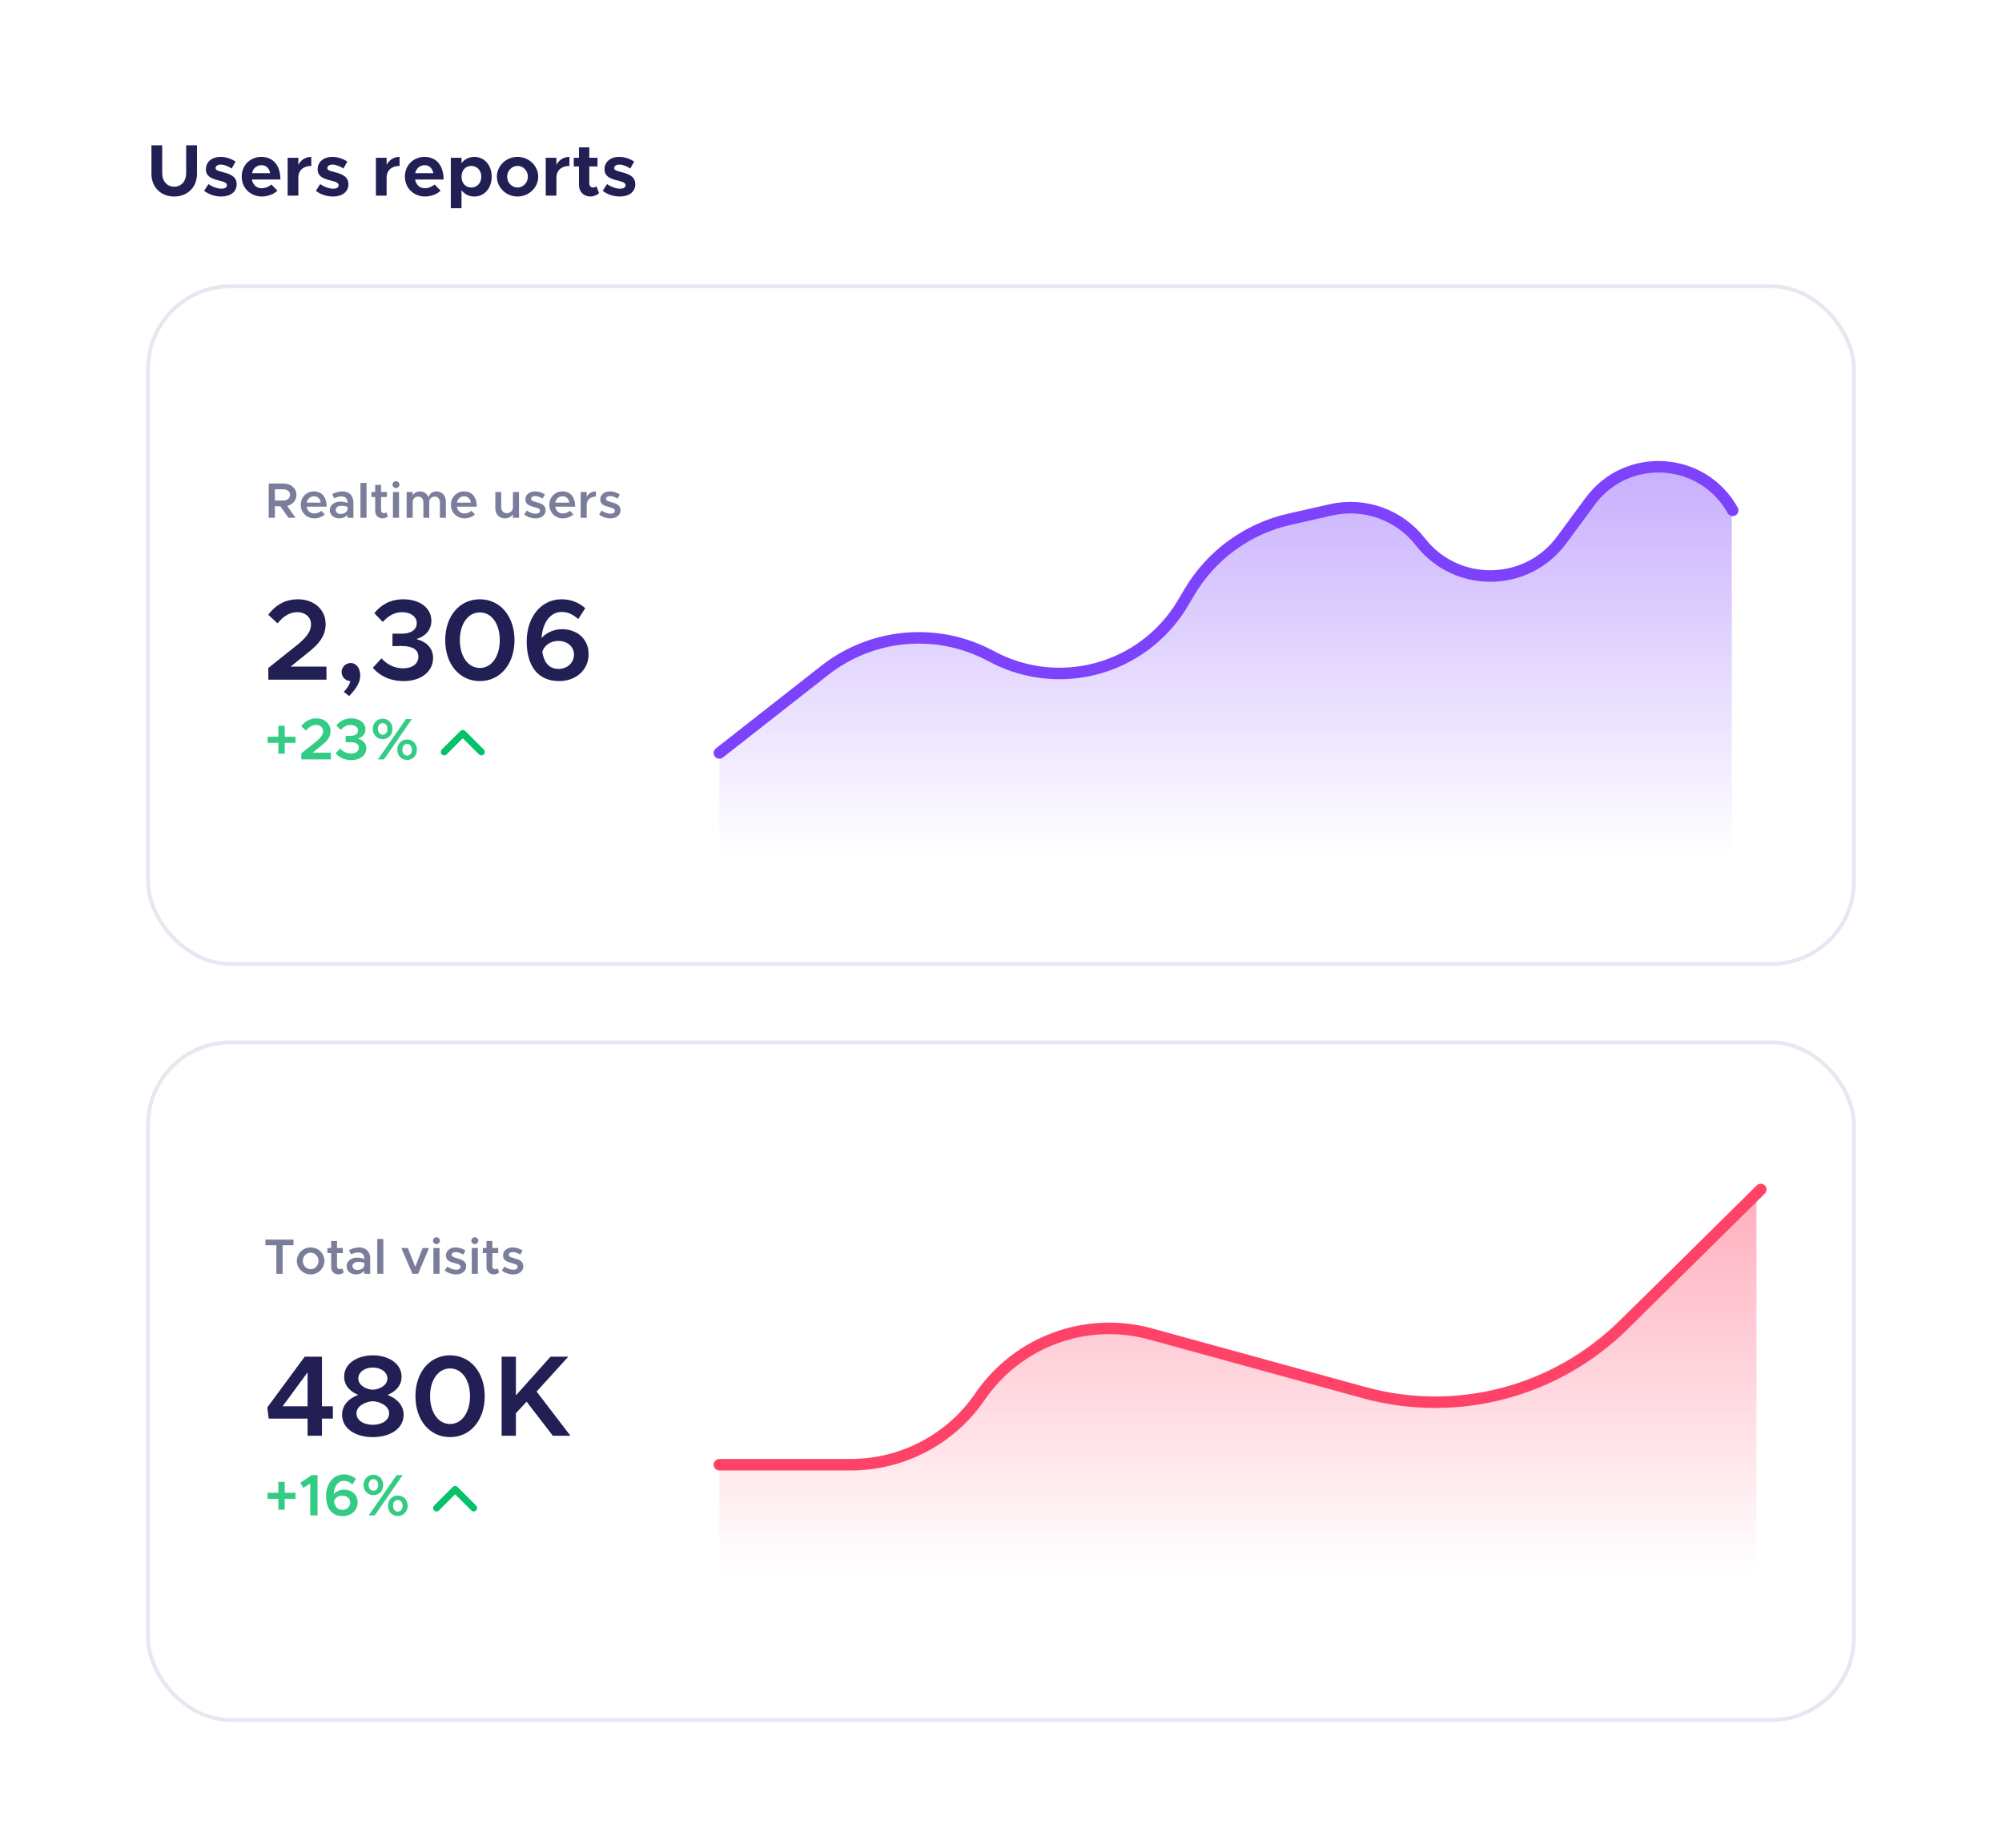 <svg width="522" height="482" viewBox="0 0 522 482" fill="none" xmlns="http://www.w3.org/2000/svg">
<rect width="522" height="482" fill="white"/>
<rect x="0.11" y="0.16" width="521.781" height="481.679" fill="white"/>
<rect opacity="0.7" x="38.61" y="74.669" width="444.781" height="176.705" rx="21.5" fill="white" stroke="#DCDDEB"/>
<path d="M215.064 174.796L187.565 196.355V223.011H451.551V133.252C443.857 119.163 424.138 117.823 414.61 130.743L407.174 140.824C398.089 153.142 379.753 153.377 370.355 141.297C364.851 134.222 355.752 130.971 347.011 132.955L336.132 135.424C325.263 137.892 315.884 144.715 310.191 154.296L308.379 157.345C305.252 162.609 300.879 167.023 295.645 170.199C284.492 176.969 270.616 177.43 259.038 171.416L257.867 170.807C244.051 163.631 227.316 165.19 215.064 174.796Z" fill="url(#paint0_linear_2918_23738)" fill-opacity="0.5"/>
<path d="M187.564 196.355L215.063 174.796C227.315 165.19 244.05 163.631 257.866 170.807L259.037 171.416C270.615 177.43 284.491 176.969 295.644 170.199V170.199C300.878 167.023 305.251 162.609 308.378 157.345L310.19 154.296C315.883 144.715 325.262 137.892 336.131 135.424L347.01 132.955C355.751 130.971 364.85 134.222 370.354 141.297V141.297C379.752 153.377 398.088 153.142 407.173 140.824L414.631 130.713C424.189 117.754 443.946 119.014 451.78 133.083V133.083" stroke="#7D42FB" stroke-width="3" stroke-linecap="round"/>
<path opacity="0.91" d="M77.289 129.054C77.289 127.312 75.846 126.09 73.948 126.09H70.061V135.021H71.673V132.018H73.103L75.209 135.021H77.055L74.871 131.914C76.301 131.589 77.289 130.497 77.289 129.054ZM71.673 127.585H73.753C74.858 127.585 75.625 128.144 75.625 129.054C75.625 129.964 74.858 130.523 73.753 130.523H71.673V127.585ZM81.906 133.903C80.867 133.903 80.126 133.175 79.957 132.122H85.169C85.169 129.678 83.948 128.144 81.868 128.144C79.944 128.144 78.422 129.613 78.422 131.641C78.422 133.708 80.022 135.177 81.959 135.177C82.933 135.177 84.103 134.761 84.689 134.137L83.778 133.201C83.35 133.617 82.582 133.903 81.906 133.903ZM81.88 129.418C82.894 129.418 83.493 130.12 83.635 131.069H79.969C80.177 130.068 80.918 129.418 81.88 129.418ZM89.275 128.144C88.43 128.144 87.546 128.378 86.597 128.846L87.143 129.951C87.715 129.665 88.326 129.444 88.963 129.444C90.185 129.444 90.601 130.198 90.601 130.978V131.147C89.99 130.926 89.34 130.796 88.729 130.796C87.208 130.796 85.999 131.706 85.999 133.032C85.999 134.332 87.065 135.177 88.495 135.177C89.275 135.177 90.107 134.839 90.601 134.228V135.021H92.148V130.978C92.148 129.275 91.056 128.144 89.275 128.144ZM88.846 134.02C88.092 134.02 87.52 133.617 87.52 132.98C87.52 132.343 88.17 131.901 88.963 131.901C89.548 131.901 90.107 131.992 90.601 132.148V132.915C90.432 133.63 89.613 134.02 88.846 134.02ZM93.986 135.021H95.572V125.934H93.986V135.021ZM100.699 133.578C100.556 133.721 100.309 133.825 100.036 133.825C99.659 133.825 99.36 133.5 99.36 133.045V129.613H100.881V128.3H99.36V126.454H97.826V128.3H96.851V129.613H97.826V133.24C97.826 134.371 98.606 135.177 99.711 135.177C100.231 135.177 100.777 134.969 101.154 134.644L100.699 133.578ZM103.247 127.286C103.741 127.286 104.144 126.857 104.144 126.376C104.144 125.895 103.741 125.479 103.247 125.479C102.74 125.479 102.337 125.895 102.337 126.376C102.337 126.857 102.74 127.286 103.247 127.286ZM102.454 135.021H104.04V128.3H102.454V135.021ZM113.795 128.144C112.742 128.144 111.936 128.781 111.754 129.743C111.403 128.768 110.545 128.144 109.479 128.144C108.634 128.144 107.945 128.56 107.607 129.21V128.3H106.021V135.021H107.607V130.9C107.607 130.081 108.218 129.496 109.076 129.496C109.843 129.496 110.389 130.12 110.389 131.004V135.021H111.923V130.9C111.923 130.081 112.534 129.496 113.405 129.496C114.172 129.496 114.705 130.12 114.705 131.004V135.021H116.252V130.744C116.252 129.223 115.199 128.144 113.795 128.144ZM121.059 133.903C120.019 133.903 119.278 133.175 119.109 132.122H124.322C124.322 129.678 123.1 128.144 121.02 128.144C119.096 128.144 117.575 129.613 117.575 131.641C117.575 133.708 119.174 135.177 121.111 135.177C122.086 135.177 123.256 134.761 123.841 134.137L122.931 133.201C122.502 133.617 121.735 133.903 121.059 133.903ZM121.033 129.418C122.047 129.418 122.645 130.12 122.788 131.069H119.122C119.33 130.068 120.071 129.418 121.033 129.418ZM133.737 128.3V132.369C133.737 133.188 133.009 133.825 132.099 133.825C131.267 133.825 130.695 133.188 130.695 132.265V128.3H129.148V132.577C129.148 134.111 130.175 135.177 131.657 135.177C132.554 135.177 133.334 134.748 133.737 134.111V135.021H135.323V128.3H133.737ZM139.629 135.177C141.189 135.177 142.268 134.345 142.268 133.045C142.268 131.654 141.046 131.277 139.902 130.965C138.888 130.653 138.472 130.536 138.472 130.094C138.472 129.626 138.94 129.353 139.525 129.353C140.149 129.353 140.851 129.613 141.475 130.016L142.099 128.95C141.358 128.469 140.448 128.144 139.525 128.144C138.03 128.144 136.99 129.002 136.99 130.25C136.99 131.472 137.913 131.875 139.382 132.265C140.175 132.473 140.799 132.655 140.799 133.188C140.799 133.656 140.37 133.955 139.655 133.955C138.927 133.955 138.082 133.656 137.354 133.136L136.678 134.176C137.497 134.813 138.602 135.177 139.629 135.177ZM146.716 133.903C145.676 133.903 144.935 133.175 144.766 132.122H149.979C149.979 129.678 148.757 128.144 146.677 128.144C144.753 128.144 143.232 129.613 143.232 131.641C143.232 133.708 144.831 135.177 146.768 135.177C147.743 135.177 148.913 134.761 149.498 134.137L148.588 133.201C148.159 133.617 147.392 133.903 146.716 133.903ZM146.69 129.418C147.704 129.418 148.302 130.12 148.445 131.069H144.779C144.987 130.068 145.728 129.418 146.69 129.418ZM152.98 129.574V128.3H151.394V135.021H152.98V131.628C152.98 130.354 153.942 129.496 155.385 129.496V128.144C154.293 128.144 153.409 128.703 152.98 129.574ZM159.155 135.177C160.715 135.177 161.794 134.345 161.794 133.045C161.794 131.654 160.572 131.277 159.428 130.965C158.414 130.653 157.998 130.536 157.998 130.094C157.998 129.626 158.466 129.353 159.051 129.353C159.675 129.353 160.377 129.613 161.001 130.016L161.625 128.95C160.884 128.469 159.974 128.144 159.051 128.144C157.556 128.144 156.516 129.002 156.516 130.25C156.516 131.472 157.439 131.875 158.908 132.265C159.701 132.473 160.325 132.655 160.325 133.188C160.325 133.656 159.896 133.955 159.181 133.955C158.453 133.955 157.608 133.656 156.88 133.136L156.204 134.176C157.023 134.813 158.128 135.177 159.155 135.177Z" fill="#6E7191"/>
<path d="M69.966 177.249H85.116V173.829H75.786L80.106 170.349C83.646 167.619 84.906 165.429 84.906 162.699C84.906 158.889 81.786 156.279 77.706 156.279C74.376 156.279 71.886 157.749 69.936 160.299L72.366 162.549C73.866 160.749 75.426 159.639 77.586 159.639C79.446 159.639 81.096 160.839 81.096 162.789C81.096 164.469 80.166 166.029 77.556 168.129L69.966 174.189V177.249ZM91.048 181.509C93.088 179.349 93.928 177.789 93.928 176.169C93.928 174.279 92.938 172.899 91.408 172.899C90.118 172.899 89.068 173.979 89.068 175.239C89.068 176.529 90.118 177.609 91.378 177.609C91.108 178.569 90.508 179.529 89.638 180.429L91.048 181.509ZM105.245 177.609C109.865 177.609 112.925 175.089 112.925 171.549C112.925 168.759 110.765 167.169 108.575 166.659C110.765 165.999 112.475 164.379 112.475 161.889C112.475 158.619 109.565 156.279 105.155 156.279C101.645 156.279 99.245 157.839 97.595 159.909L99.815 162.189C101.225 160.629 102.785 159.639 104.855 159.639C107.075 159.639 108.665 160.809 108.665 162.489C108.665 164.289 107.075 165.279 104.645 165.249H102.335V168.489L104.645 168.459C107.585 168.459 109.085 169.419 109.085 171.249C109.085 173.049 107.585 174.279 105.095 174.279C102.875 174.279 100.895 173.289 99.485 171.669L97.205 174.129C98.885 176.139 101.615 177.609 105.245 177.609ZM125.119 177.609C130.399 177.609 134.149 173.199 134.149 166.929C134.149 160.689 130.399 156.279 125.119 156.279C119.809 156.279 116.089 160.689 116.089 166.929C116.089 173.199 119.809 177.609 125.119 177.609ZM125.119 174.189C122.059 174.189 119.899 171.189 119.899 166.929C119.899 162.669 122.059 159.699 125.119 159.699C128.179 159.699 130.309 162.669 130.309 166.929C130.309 171.189 128.179 174.189 125.119 174.189ZM146.541 164.079C144.441 164.079 142.491 164.949 141.201 166.389C141.471 162.369 143.511 159.579 146.421 159.579C148.221 159.579 149.511 160.329 150.771 161.439L152.601 158.589C150.951 157.179 149.001 156.279 146.421 156.279C141.081 156.279 137.331 160.929 137.331 167.289C137.331 173.229 139.911 177.609 145.791 177.609C150.231 177.609 153.471 174.669 153.471 170.589C153.471 166.479 150.321 164.079 146.541 164.079ZM145.611 174.429C143.121 174.429 141.831 172.719 141.381 169.959C141.981 168.249 143.541 167.139 145.551 167.139C147.801 167.139 149.661 168.489 149.661 170.739C149.661 172.629 148.131 174.429 145.611 174.429Z" fill="#211F54"/>
<path opacity="0.81" d="M77.04 192.117H74.241V189.272H72.573V192.117H69.774V193.708H72.573V196.538H74.241V193.708H77.04V192.117ZM78.564 198.021H86.288V196.278H81.531L83.734 194.503C85.539 193.112 86.181 191.995 86.181 190.603C86.181 188.66 84.59 187.33 82.51 187.33C80.812 187.33 79.543 188.079 78.549 189.379L79.787 190.527C80.552 189.609 81.348 189.043 82.449 189.043C83.397 189.043 84.239 189.655 84.239 190.649C84.239 191.505 83.764 192.301 82.434 193.372L78.564 196.461V198.021ZM91.607 198.205C93.963 198.205 95.523 196.92 95.523 195.115C95.523 193.693 94.421 192.882 93.305 192.622C94.421 192.286 95.293 191.46 95.293 190.19C95.293 188.523 93.809 187.33 91.561 187.33C89.771 187.33 88.548 188.125 87.707 189.18L88.838 190.343C89.557 189.548 90.353 189.043 91.408 189.043C92.54 189.043 93.351 189.639 93.351 190.496C93.351 191.414 92.54 191.918 91.301 191.903H90.123V193.555L91.301 193.54C92.8 193.54 93.565 194.029 93.565 194.962C93.565 195.88 92.8 196.507 91.531 196.507C90.399 196.507 89.389 196.002 88.67 195.176L87.508 196.431C88.364 197.456 89.756 198.205 91.607 198.205ZM99.767 192.744C101.296 192.744 102.336 191.597 102.336 190.083C102.336 188.615 101.327 187.421 99.782 187.421C98.268 187.421 97.212 188.599 97.212 190.098C97.212 191.567 98.252 192.744 99.767 192.744ZM98.558 198.021H100.134L107.399 187.513H105.839L98.558 198.021ZM99.782 191.597C99.079 191.597 98.543 190.97 98.543 190.098C98.543 189.18 99.063 188.569 99.767 188.569C100.486 188.569 101.021 189.196 101.021 190.098C101.021 190.985 100.501 191.597 99.782 191.597ZM106.145 198.174C107.644 198.174 108.715 197.012 108.715 195.498C108.715 194.045 107.69 192.836 106.16 192.836C104.631 192.836 103.591 194.029 103.591 195.513C103.591 197.012 104.631 198.174 106.145 198.174ZM106.16 197.027C105.426 197.027 104.906 196.4 104.906 195.498C104.906 194.626 105.411 193.999 106.145 193.999C106.864 193.999 107.399 194.626 107.399 195.513C107.399 196.415 106.879 197.027 106.16 197.027Z" fill="#05C168"/>
<path d="M125.51 196.09L120.668 191.249L115.826 196.09" stroke="#05C168" stroke-width="1.785" stroke-linecap="round" stroke-linejoin="round"/>
<rect opacity="0.7" x="38.61" y="271.825" width="444.781" height="176.705" rx="21.5" fill="white" stroke="#DCDDEB"/>
<path d="M221.72 381.955H187.564V410.428H457.983V309.927L421.63 344.855C404.041 361.755 378.923 368.28 355.332 362.078L299.963 347.52C283.171 343.106 265.418 349.729 255.621 364.063C247.969 375.259 235.282 381.955 221.72 381.955Z" fill="url(#paint1_linear_2918_23738)" fill-opacity="0.5"/>
<path d="M187.564 381.955H221.865C235.336 381.955 247.938 375.304 255.539 364.182V364.182C265.364 349.808 283.23 343.254 300.019 347.867L355.678 363.16C379.804 369.788 405.634 363.036 423.429 345.448L459.104 310.19" stroke="#FF4267" stroke-width="3" stroke-linecap="round"/>
<path opacity="0.91" d="M72.063 332.177H73.688V324.728H76.535V323.246H69.203V324.728H72.063V332.177ZM81.007 332.333C82.984 332.333 84.596 330.747 84.596 328.81C84.596 326.873 82.984 325.3 81.007 325.3C79.019 325.3 77.394 326.873 77.394 328.81C77.394 330.747 79.019 332.333 81.007 332.333ZM81.007 330.981C79.876 330.981 78.954 330.006 78.954 328.81C78.954 327.614 79.876 326.652 81.007 326.652C82.126 326.652 83.049 327.614 83.049 328.81C83.049 330.006 82.126 330.981 81.007 330.981ZM89.21 330.734C89.067 330.877 88.82 330.981 88.547 330.981C88.17 330.981 87.871 330.656 87.871 330.201V326.769H89.392V325.456H87.871V323.61H86.337V325.456H85.362V326.769H86.337V330.396C86.337 331.527 87.117 332.333 88.222 332.333C88.742 332.333 89.288 332.125 89.665 331.8L89.21 330.734ZM93.655 325.3C92.81 325.3 91.926 325.534 90.977 326.002L91.523 327.107C92.095 326.821 92.706 326.6 93.343 326.6C94.565 326.6 94.981 327.354 94.981 328.134V328.303C94.37 328.082 93.72 327.952 93.109 327.952C91.588 327.952 90.379 328.862 90.379 330.188C90.379 331.488 91.445 332.333 92.875 332.333C93.655 332.333 94.487 331.995 94.981 331.384V332.177H96.528V328.134C96.528 326.431 95.436 325.3 93.655 325.3ZM93.226 331.176C92.472 331.176 91.9 330.773 91.9 330.136C91.9 329.499 92.55 329.057 93.343 329.057C93.928 329.057 94.487 329.148 94.981 329.304V330.071C94.812 330.786 93.993 331.176 93.226 331.176ZM98.366 332.177H99.952V323.09H98.366V332.177ZM107.542 332.177H109.024L111.871 325.456H110.194L108.283 330.344L106.333 325.456H104.643L107.542 332.177ZM113.809 324.442C114.303 324.442 114.706 324.013 114.706 323.532C114.706 323.051 114.303 322.635 113.809 322.635C113.302 322.635 112.899 323.051 112.899 323.532C112.899 324.013 113.302 324.442 113.809 324.442ZM113.016 332.177H114.602V325.456H113.016V332.177ZM118.91 332.333C120.47 332.333 121.549 331.501 121.549 330.201C121.549 328.81 120.327 328.433 119.183 328.121C118.169 327.809 117.753 327.692 117.753 327.25C117.753 326.782 118.221 326.509 118.806 326.509C119.43 326.509 120.132 326.769 120.756 327.172L121.38 326.106C120.639 325.625 119.729 325.3 118.806 325.3C117.311 325.3 116.271 326.158 116.271 327.406C116.271 328.628 117.194 329.031 118.663 329.421C119.456 329.629 120.08 329.811 120.08 330.344C120.08 330.812 119.651 331.111 118.936 331.111C118.208 331.111 117.363 330.812 116.635 330.292L115.959 331.332C116.778 331.969 117.883 332.333 118.91 332.333ZM123.8 324.442C124.294 324.442 124.697 324.013 124.697 323.532C124.697 323.051 124.294 322.635 123.8 322.635C123.293 322.635 122.89 323.051 122.89 323.532C122.89 324.013 123.293 324.442 123.8 324.442ZM123.007 332.177H124.593V325.456H123.007V332.177ZM129.721 330.734C129.578 330.877 129.331 330.981 129.058 330.981C128.681 330.981 128.382 330.656 128.382 330.201V326.769H129.903V325.456H128.382V323.61H126.848V325.456H125.873V326.769H126.848V330.396C126.848 331.527 127.628 332.333 128.733 332.333C129.253 332.333 129.799 332.125 130.176 331.8L129.721 330.734ZM133.802 332.333C135.362 332.333 136.441 331.501 136.441 330.201C136.441 328.81 135.219 328.433 134.075 328.121C133.061 327.809 132.645 327.692 132.645 327.25C132.645 326.782 133.113 326.509 133.698 326.509C134.322 326.509 135.024 326.769 135.648 327.172L136.272 326.106C135.531 325.625 134.621 325.3 133.698 325.3C132.203 325.3 131.163 326.158 131.163 327.406C131.163 328.628 132.086 329.031 133.555 329.421C134.348 329.629 134.972 329.811 134.972 330.344C134.972 330.812 134.543 331.111 133.828 331.111C133.1 331.111 132.255 330.812 131.527 330.292L130.851 331.332C131.67 331.969 132.775 332.333 133.802 332.333Z" fill="#6E7191"/>
<path d="M80.196 374.405H83.946V369.935H86.796V366.725H83.946V353.795H79.446L69.696 367.025L70.056 369.935H80.196V374.405ZM73.686 366.725L80.196 357.875V366.725H73.686ZM97.204 374.765C101.644 374.765 105.244 372.605 105.244 368.915C105.244 366.485 103.474 364.685 101.044 363.755C103.114 362.915 104.704 361.385 104.704 358.985C104.704 355.505 101.194 353.435 97.204 353.435C93.334 353.435 89.734 355.445 89.734 358.985C89.734 361.325 91.264 362.855 93.394 363.755C90.994 364.625 89.194 366.425 89.194 368.915C89.194 372.575 92.734 374.765 97.204 374.765ZM97.204 362.405C95.494 362.315 93.424 361.295 93.424 359.465C93.424 357.845 95.044 356.615 97.204 356.615C99.364 356.615 101.014 357.845 101.014 359.465C101.014 361.265 98.974 362.315 97.204 362.405ZM97.204 371.555C94.774 371.555 92.944 370.355 92.944 368.555C92.944 366.635 95.314 365.495 97.204 365.405C99.124 365.495 101.464 366.635 101.464 368.555C101.464 370.355 99.604 371.555 97.204 371.555ZM117.355 374.765C122.635 374.765 126.385 370.355 126.385 364.085C126.385 357.845 122.635 353.435 117.355 353.435C112.045 353.435 108.325 357.845 108.325 364.085C108.325 370.355 112.045 374.765 117.355 374.765ZM117.355 371.345C114.295 371.345 112.135 368.345 112.135 364.085C112.135 359.825 114.295 356.855 117.355 356.855C120.415 356.855 122.545 359.825 122.545 364.085C122.545 368.345 120.415 371.345 117.355 371.345ZM130.797 374.405H134.517V368.525L137.307 365.525L144.147 374.405H148.737L139.917 362.885L148.167 353.795H143.547L134.517 363.875V353.795H130.797V374.405Z" fill="#211F54"/>
<path opacity="0.81" d="M77.04 389.273H74.241V386.428H72.573V389.273H69.774V390.864H72.573V393.694H74.241V390.864H77.04V389.273ZM80.889 395.177H82.801V384.669H81.271L78.319 386.673L79.084 388.019L80.889 386.872V395.177ZM89.718 388.462C88.647 388.462 87.653 388.906 86.996 389.64C87.133 387.591 88.173 386.168 89.657 386.168C90.575 386.168 91.233 386.55 91.875 387.116L92.808 385.663C91.967 384.944 90.972 384.485 89.657 384.485C86.934 384.485 85.022 386.856 85.022 390.099C85.022 393.128 86.338 395.361 89.336 395.361C91.6 395.361 93.252 393.862 93.252 391.782C93.252 389.686 91.645 388.462 89.718 388.462ZM89.244 393.739C87.975 393.739 87.317 392.868 87.087 391.46C87.393 390.588 88.189 390.023 89.213 390.023C90.361 390.023 91.309 390.711 91.309 391.858C91.309 392.822 90.529 393.739 89.244 393.739ZM97.347 389.9C98.876 389.9 99.917 388.753 99.917 387.239C99.917 385.77 98.907 384.577 97.362 384.577C95.848 384.577 94.793 385.755 94.793 387.254C94.793 388.722 95.833 389.9 97.347 389.9ZM96.139 395.177H97.714L104.98 384.669H103.419L96.139 395.177ZM97.362 388.753C96.659 388.753 96.123 388.126 96.123 387.254C96.123 386.336 96.643 385.724 97.347 385.724C98.066 385.724 98.601 386.352 98.601 387.254C98.601 388.141 98.081 388.753 97.362 388.753ZM103.725 395.33C105.224 395.33 106.295 394.168 106.295 392.653C106.295 391.2 105.27 389.992 103.741 389.992C102.211 389.992 101.171 391.185 101.171 392.669C101.171 394.168 102.211 395.33 103.725 395.33ZM103.741 394.183C103.006 394.183 102.486 393.556 102.486 392.653C102.486 391.782 102.991 391.154 103.725 391.154C104.444 391.154 104.98 391.782 104.98 392.669C104.98 393.571 104.46 394.183 103.741 394.183Z" fill="#05C168"/>
<path d="M123.51 393.246L118.668 388.404L113.826 393.246" stroke="#05C168" stroke-width="1.785" stroke-linecap="round" stroke-linejoin="round"/>
<path d="M45.425 51.247C48.901 51.247 51.365 48.802 51.365 45.345V37.896H48.538V45.23C48.538 47.255 47.239 48.687 45.425 48.687C43.591 48.687 42.292 47.255 42.292 45.23V37.896H39.485V45.345C39.485 48.802 41.93 51.247 45.425 51.247ZM57.68 51.247C60.106 51.247 61.71 50.005 61.71 48.057C61.71 45.899 59.8 45.326 58.1 44.886C56.763 44.524 56.209 44.371 56.209 43.836C56.209 43.282 56.782 42.919 57.546 42.919C58.444 42.919 59.514 43.358 60.411 43.931L61.424 42.136C60.335 41.41 58.941 40.914 57.546 40.914C55.197 40.914 53.688 42.251 53.688 44.123C53.688 46.071 55.254 46.625 57.279 47.121C58.368 47.389 59.17 47.656 59.17 48.286C59.17 48.859 58.673 49.203 57.737 49.203C56.668 49.203 55.369 48.726 54.357 48L53.23 49.757C54.414 50.712 56.095 51.247 57.68 51.247ZM68.203 49.089C66.847 49.089 65.93 48.153 65.681 46.816H73.111C73.111 43.148 71.24 40.914 68.145 40.914C65.261 40.914 63.027 43.072 63.027 46.052C63.027 49.089 65.357 51.247 68.298 51.247C69.75 51.247 71.45 50.636 72.328 49.719L70.762 48.114C70.132 48.687 69.12 49.089 68.203 49.089ZM68.184 43.072C69.425 43.072 70.208 43.931 70.437 45.154H65.701C66.006 43.893 66.942 43.072 68.184 43.072ZM77.787 42.996V41.143H74.998V51.018H77.787V46.3C77.787 44.447 79.105 43.263 81.167 43.263V40.914C79.658 40.914 78.436 41.716 77.787 42.996ZM86.815 51.247C89.241 51.247 90.845 50.005 90.845 48.057C90.845 45.899 88.935 45.326 87.235 44.886C85.898 44.524 85.344 44.371 85.344 43.836C85.344 43.282 85.917 42.919 86.681 42.919C87.579 42.919 88.648 43.358 89.546 43.931L90.558 42.136C89.47 41.41 88.076 40.914 86.681 40.914C84.332 40.914 82.823 42.251 82.823 44.123C82.823 46.071 84.389 46.625 86.414 47.121C87.502 47.389 88.305 47.656 88.305 48.286C88.305 48.859 87.808 49.203 86.872 49.203C85.803 49.203 84.504 48.726 83.492 48L82.365 49.757C83.549 50.712 85.23 51.247 86.815 51.247ZM100.804 42.996V41.143H98.015V51.018H100.804V46.3C100.804 44.447 102.121 43.263 104.184 43.263V40.914C102.675 40.914 101.453 41.716 100.804 42.996ZM110.749 49.089C109.393 49.089 108.476 48.153 108.228 46.816H115.657C115.657 43.148 113.786 40.914 110.691 40.914C107.807 40.914 105.573 43.072 105.573 46.052C105.573 49.089 107.903 51.247 110.844 51.247C112.296 51.247 113.996 50.636 114.874 49.719L113.308 48.114C112.678 48.687 111.666 49.089 110.749 49.089ZM110.73 43.072C111.971 43.072 112.754 43.931 112.983 45.154H108.247C108.552 43.893 109.488 43.072 110.73 43.072ZM123.656 40.914C122.262 40.914 121.116 41.525 120.333 42.556V41.143H117.544V54.303H120.333V49.604C121.116 50.636 122.262 51.247 123.656 51.247C126.292 51.247 128.202 49.108 128.202 46.071C128.202 43.053 126.292 40.914 123.656 40.914ZM122.854 48.898C121.383 48.898 120.333 47.732 120.333 46.071C120.333 44.428 121.383 43.263 122.854 43.263C124.401 43.263 125.49 44.428 125.49 46.071C125.49 47.732 124.401 48.898 122.854 48.898ZM134.945 51.247C137.905 51.247 140.331 48.917 140.331 46.071C140.331 43.225 137.905 40.914 134.945 40.914C131.984 40.914 129.559 43.225 129.559 46.071C129.559 48.917 131.984 51.247 134.945 51.247ZM134.945 48.898C133.455 48.898 132.233 47.618 132.233 46.071C132.233 44.524 133.455 43.263 134.945 43.263C136.435 43.263 137.638 44.524 137.638 46.071C137.638 47.618 136.435 48.898 134.945 48.898ZM145.084 42.996V41.143H142.296V51.018H145.084V46.3C145.084 44.447 146.402 43.263 148.465 43.263V40.914C146.956 40.914 145.734 41.716 145.084 42.996ZM155.526 48.573C155.335 48.764 154.953 48.898 154.571 48.898C154.055 48.898 153.654 48.439 153.654 47.79V43.397H155.793V41.143H153.654V38.431H150.961V41.143H149.605V43.397H150.961V48.229C150.961 50.005 152.183 51.247 153.941 51.247C154.724 51.247 155.621 50.903 156.194 50.387L155.526 48.573ZM161.611 51.247C164.037 51.247 165.641 50.005 165.641 48.057C165.641 45.899 163.731 45.326 162.031 44.886C160.694 44.524 160.14 44.371 160.14 43.836C160.14 43.282 160.713 42.919 161.477 42.919C162.375 42.919 163.444 43.358 164.342 43.931L165.354 42.136C164.266 41.41 162.871 40.914 161.477 40.914C159.128 40.914 157.619 42.251 157.619 44.123C157.619 46.071 159.185 46.625 161.21 47.121C162.298 47.389 163.101 47.656 163.101 48.286C163.101 48.859 162.604 49.203 161.668 49.203C160.599 49.203 159.3 48.726 158.287 48L157.161 49.757C158.345 50.712 160.026 51.247 161.611 51.247Z" fill="#211F54"/>
<defs>
<linearGradient id="paint0_linear_2918_23738" x1="319.558" y1="103.032" x2="319.558" y2="223.011" gradientUnits="userSpaceOnUse">
<stop stop-color="#7D42FB"/>
<stop offset="1" stop-color="#7D42FB" stop-opacity="0"/>
</linearGradient>
<linearGradient id="paint1_linear_2918_23738" x1="322.773" y1="293.88" x2="322.773" y2="410.429" gradientUnits="userSpaceOnUse">
<stop stop-color="#FF4267"/>
<stop offset="1" stop-color="#FF4267" stop-opacity="0"/>
</linearGradient>
</defs>
</svg>
